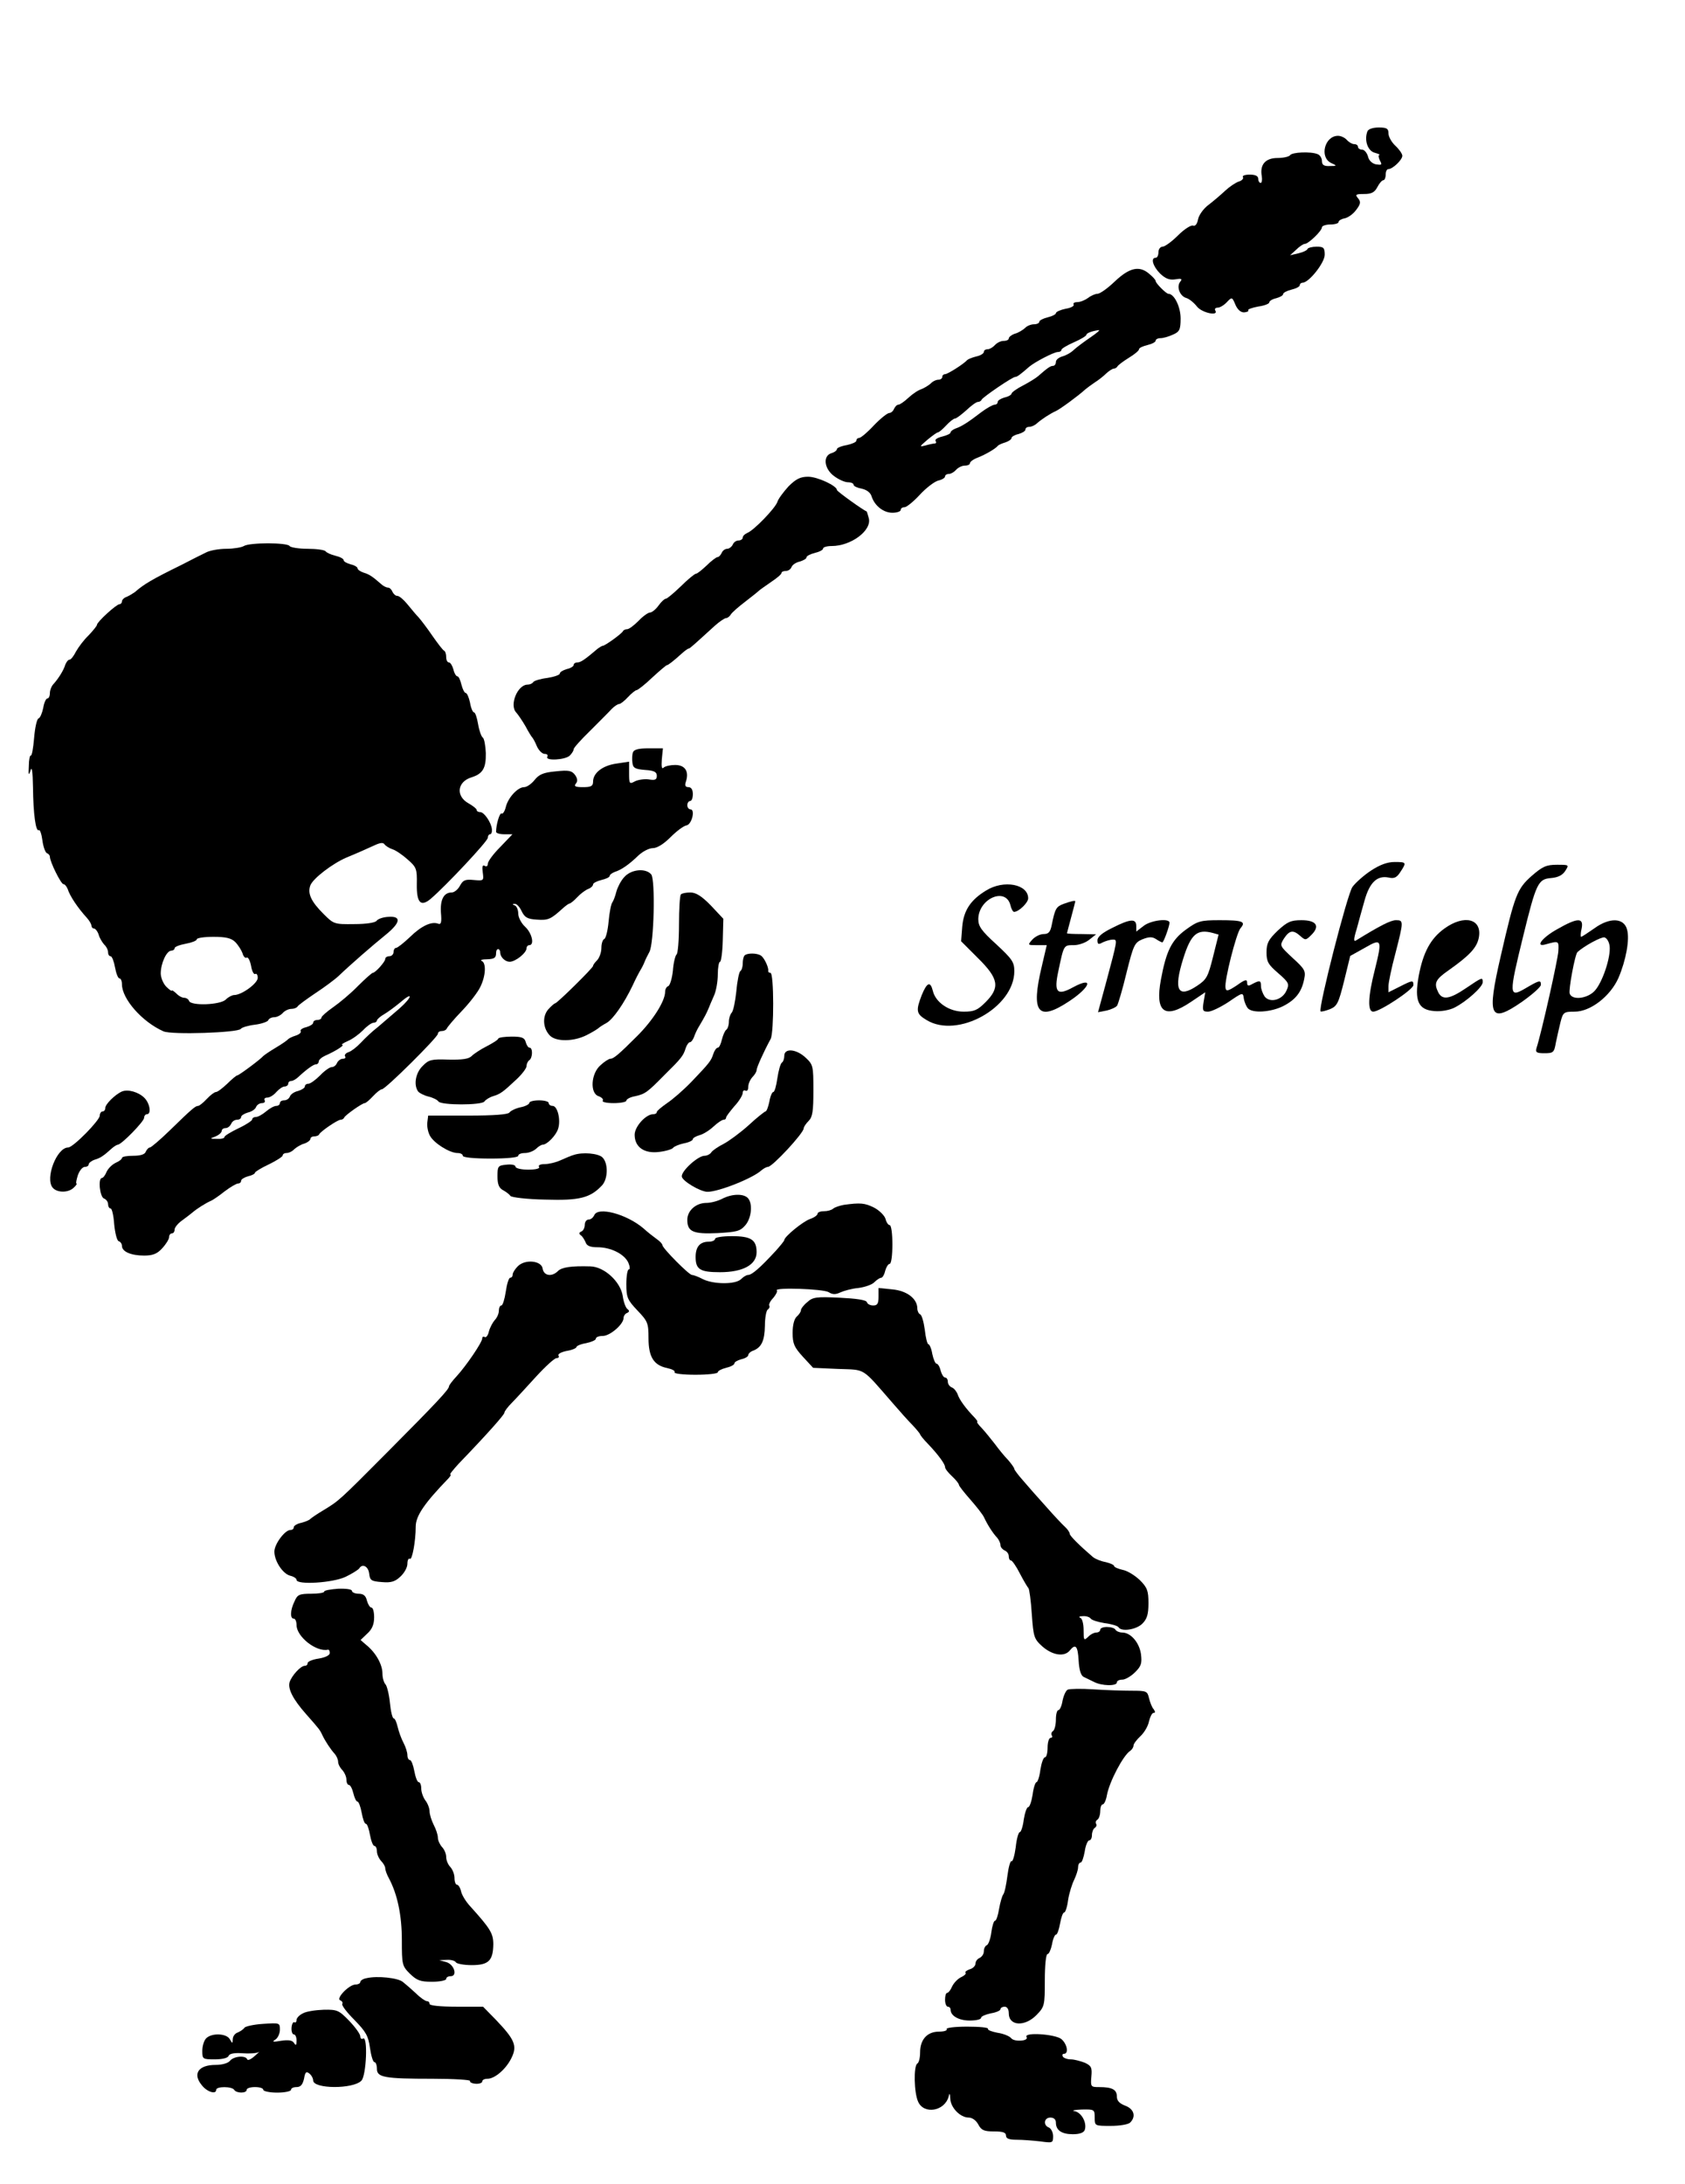 <?xml version="1.0" standalone="no"?>
<!DOCTYPE svg PUBLIC "-//W3C//DTD SVG 20010904//EN"
 "http://www.w3.org/TR/2001/REC-SVG-20010904/DTD/svg10.dtd">
<svg version="1.0" xmlns="http://www.w3.org/2000/svg"
 width="608pt" height="788pt" viewBox="0 0 608 788"
 preserveAspectRatio="xMidYMid meet">
<g transform="translate(0,788) scale(0.1,-0.1)"
fill="#000000" stroke="none">
<path d="M4934 7406 c-12 -32 1 -70 26 -77 14 -4 21 -7 17 -8 -4 -1 -3 -9 2
-20 9 -16 7 -17 -14 -14 -14 3 -26 14 -29 29 -4 13 -13 24 -21 24 -8 0 -15 5
-15 10 0 6 -6 10 -14 10 -7 0 -19 7 -26 15 -7 8 -21 15 -32 15 -48 0 -68 -77
-25 -98 22 -10 22 -11 -5 -11 -21 -1 -28 4 -28 18 0 10 -7 22 -16 25 -25 10
-92 7 -99 -4 -3 -5 -24 -10 -45 -10 -44 0 -65 -24 -57 -66 2 -13 0 -24 -4 -24
-5 0 -9 7 -9 15 0 10 -10 15 -31 15 -16 0 -28 -4 -24 -9 3 -5 -4 -13 -15 -16
-12 -4 -34 -19 -49 -33 -16 -15 -43 -38 -60 -51 -18 -13 -35 -37 -38 -52 -3
-17 -10 -26 -18 -23 -7 3 -32 -13 -54 -35 -23 -23 -48 -41 -56 -41 -8 0 -15
-9 -15 -20 0 -11 -4 -20 -10 -20 -19 0 -10 -31 16 -57 19 -18 33 -24 54 -21
23 4 27 2 19 -8 -15 -18 -2 -52 21 -59 11 -3 28 -17 39 -31 18 -23 80 -36 66
-14 -3 6 1 10 9 10 8 0 23 9 33 20 18 19 19 19 31 -10 8 -18 20 -28 32 -27 10
1 17 4 14 8 -2 3 14 9 36 13 22 3 40 10 40 15 0 5 11 12 25 15 14 4 25 10 25
15 0 5 14 12 30 16 17 4 30 11 30 16 0 5 5 9 10 9 23 0 80 72 80 101 0 25 -4
29 -29 29 -16 0 -31 -4 -33 -8 -1 -5 -16 -12 -33 -16 l-30 -7 22 20 c12 12 26
21 31 21 13 0 62 47 62 60 0 5 14 10 30 10 17 0 30 4 30 9 0 5 10 11 21 13 12
2 31 15 42 30 17 22 18 30 7 43 -11 13 -8 15 22 15 27 0 38 6 48 25 7 14 17
25 22 25 4 0 8 9 8 20 0 11 4 20 10 20 15 0 50 33 50 48 0 7 -11 23 -25 36
-14 13 -25 33 -25 45 0 17 -6 21 -35 21 -22 0 -38 -6 -41 -14z"/>
<path d="M4023 6865 c-26 -25 -54 -45 -63 -45 -8 0 -24 -7 -34 -15 -11 -8 -28
-15 -39 -15 -10 0 -16 -4 -13 -9 3 -5 -10 -12 -29 -15 -19 -4 -35 -11 -35 -16
0 -4 -13 -11 -30 -15 -16 -4 -30 -11 -30 -16 0 -5 -9 -9 -19 -9 -11 0 -26 -6
-33 -14 -8 -7 -24 -17 -36 -20 -12 -4 -22 -12 -22 -17 0 -5 -8 -9 -19 -9 -10
0 -24 -7 -31 -15 -7 -8 -19 -15 -26 -15 -8 0 -14 -4 -14 -10 0 -5 -12 -13 -27
-16 -16 -4 -30 -10 -33 -13 -11 -13 -70 -51 -80 -51 -5 0 -10 -4 -10 -10 0 -5
-6 -10 -14 -10 -8 0 -21 -6 -28 -14 -8 -7 -23 -16 -33 -20 -11 -3 -32 -17 -47
-31 -15 -14 -31 -25 -36 -25 -6 0 -12 -7 -16 -15 -3 -8 -11 -15 -17 -15 -7 0
-32 -20 -56 -45 -23 -25 -47 -45 -53 -45 -5 0 -10 -4 -10 -10 0 -5 -16 -12
-35 -16 -19 -3 -35 -10 -35 -14 0 -5 -9 -12 -20 -15 -32 -10 -26 -57 10 -83
16 -12 38 -22 50 -22 11 0 20 -4 20 -9 0 -5 13 -11 29 -14 18 -4 32 -14 36
-28 11 -34 43 -59 75 -59 17 0 30 5 30 10 0 6 6 10 14 10 7 0 32 20 55 45 22
24 52 47 66 51 14 3 25 10 25 15 0 5 6 9 14 9 7 0 19 7 26 15 7 8 21 15 31 15
11 0 19 4 19 9 0 5 12 14 28 20 28 11 64 32 72 42 3 4 15 9 28 13 12 4 22 11
22 16 0 4 11 11 25 14 14 4 25 11 25 16 0 6 6 10 14 10 8 0 21 6 28 13 17 15
48 35 68 44 14 6 81 55 106 78 6 5 22 17 34 25 13 8 32 23 42 33 10 9 22 17
27 17 5 0 11 4 13 8 2 4 20 18 41 31 20 12 37 26 37 31 0 5 14 11 30 15 17 4
30 11 30 16 0 5 8 9 18 9 10 0 30 6 45 13 23 10 27 18 27 58 0 42 -23 89 -44
89 -8 0 -46 38 -46 46 0 4 -10 15 -22 25 -36 32 -72 24 -125 -26z m-88 -202
c-22 -15 -49 -35 -60 -45 -11 -11 -30 -21 -42 -24 -13 -4 -23 -12 -23 -20 0
-8 -5 -14 -10 -14 -10 0 -21 -8 -54 -37 -8 -7 -32 -22 -55 -34 -22 -11 -41
-25 -41 -29 0 -4 -11 -11 -25 -14 -14 -4 -25 -11 -25 -16 0 -6 -5 -10 -11 -10
-6 0 -28 -12 -48 -27 -48 -37 -72 -52 -93 -59 -10 -4 -18 -10 -18 -14 0 -5
-14 -11 -30 -15 -17 -4 -28 -11 -24 -16 3 -5 2 -9 -3 -9 -4 0 -19 -3 -33 -7
-24 -6 -23 -5 6 20 18 15 35 27 38 27 4 0 17 11 30 25 13 14 27 25 32 25 5 0
23 14 41 30 18 17 36 30 42 30 5 0 11 3 13 8 4 9 111 82 121 82 7 0 19 9 51
37 20 17 89 53 103 53 7 0 13 3 13 8 0 4 20 16 45 27 25 11 45 23 45 27 0 6
21 14 45 17 5 0 -8 -11 -30 -26z"/>
<path d="M2845 6125 c-18 -20 -37 -45 -40 -56 -8 -23 -85 -103 -109 -112 -9
-4 -16 -11 -16 -17 0 -5 -7 -10 -15 -10 -9 0 -18 -7 -21 -15 -4 -8 -13 -15
-20 -15 -8 0 -17 -7 -20 -15 -4 -8 -10 -15 -15 -15 -4 0 -22 -13 -39 -30 -17
-16 -34 -30 -39 -30 -4 0 -29 -20 -54 -45 -26 -25 -50 -45 -54 -45 -5 0 -17
-11 -27 -25 -10 -14 -24 -25 -31 -25 -6 0 -25 -13 -41 -30 -16 -16 -34 -30
-41 -30 -6 0 -13 -3 -15 -7 -4 -9 -65 -53 -73 -53 -3 0 -11 -5 -18 -10 -48
-41 -62 -50 -74 -50 -7 0 -13 -4 -13 -9 0 -5 -11 -12 -25 -15 -14 -4 -25 -11
-25 -16 0 -5 -20 -12 -45 -16 -25 -3 -48 -10 -51 -15 -3 -5 -12 -9 -20 -9 -37
0 -67 -75 -41 -101 7 -8 22 -30 33 -49 10 -19 21 -37 24 -40 3 -3 11 -17 17
-32 7 -16 20 -28 28 -28 9 0 13 -4 10 -10 -10 -16 65 -12 81 4 8 8 14 18 14
23 0 5 27 35 61 68 33 33 68 68 77 78 9 9 21 17 26 17 5 0 19 11 32 25 13 14
27 25 31 25 4 0 30 20 56 45 27 25 51 45 53 45 5 0 24 15 55 43 10 9 21 17 24
17 4 0 17 12 95 83 17 15 35 27 40 27 5 0 13 6 17 13 4 7 28 28 53 47 25 19
47 37 50 40 3 3 22 16 42 30 21 14 38 28 38 33 0 4 7 7 15 7 9 0 18 6 21 14 3
8 16 17 30 20 13 4 24 10 24 15 0 5 14 12 30 16 17 4 30 11 30 16 0 5 14 9 31
9 70 0 145 56 134 100 -4 14 -7 25 -8 25 -9 2 -107 72 -107 77 0 15 -70 48
-104 48 -28 0 -44 -8 -71 -35z"/>
<path d="M880 5910 c-8 -5 -37 -10 -63 -10 -27 0 -61 -6 -75 -14 -15 -7 -54
-27 -87 -44 -108 -53 -136 -70 -168 -98 -7 -5 -20 -13 -29 -17 -10 -3 -18 -11
-18 -17 0 -5 -4 -10 -9 -10 -11 0 -81 -64 -81 -74 0 -4 -14 -21 -30 -38 -17
-16 -37 -43 -46 -59 -8 -16 -18 -29 -23 -29 -5 0 -11 -8 -15 -17 -6 -21 -25
-51 -43 -71 -7 -7 -13 -22 -13 -33 0 -10 -4 -19 -9 -19 -5 0 -12 -15 -15 -34
-4 -19 -11 -36 -17 -38 -6 -2 -13 -34 -16 -71 -3 -36 -8 -65 -12 -63 -3 2 -7
-15 -7 -38 -2 -33 0 -36 6 -16 5 17 8 -2 9 -60 1 -97 10 -162 21 -155 4 3 10
-14 13 -37 3 -24 11 -44 16 -46 6 -2 11 -8 11 -13 0 -18 40 -99 49 -99 5 0 11
-8 15 -17 8 -26 37 -69 69 -104 9 -10 17 -23 17 -29 0 -5 4 -10 9 -10 5 0 13
-10 17 -22 3 -12 13 -28 20 -36 8 -7 14 -20 14 -28 0 -8 4 -14 9 -14 5 0 12
-18 16 -40 4 -22 11 -40 16 -40 5 0 9 -9 9 -21 0 -53 73 -136 150 -170 29 -13
270 -5 279 9 3 5 26 12 51 15 24 3 46 11 48 16 2 6 12 11 22 11 9 0 23 7 30
15 7 8 21 15 31 15 10 0 20 4 23 9 3 5 32 26 63 47 32 21 70 49 85 63 45 43
120 108 168 147 56 45 60 70 10 66 -19 -1 -37 -8 -41 -14 -5 -7 -37 -12 -81
-12 -72 -1 -74 0 -111 37 -45 45 -58 74 -47 103 10 25 79 78 130 100 39 16 77
33 103 45 20 9 30 10 35 2 4 -5 16 -13 28 -17 11 -3 36 -20 55 -37 32 -28 34
-34 33 -89 -1 -67 14 -83 50 -53 56 48 206 208 206 220 0 7 4 13 8 13 5 0 8 8
7 18 -2 24 -28 62 -42 62 -7 0 -13 3 -13 8 0 4 -14 15 -30 24 -46 26 -40 77
10 93 42 13 54 33 53 88 -1 27 -6 53 -11 56 -5 3 -13 25 -17 49 -4 23 -10 42
-15 42 -4 0 -11 16 -14 35 -4 19 -11 35 -16 35 -4 0 -11 14 -15 30 -4 17 -10
30 -15 30 -4 0 -11 11 -14 25 -4 14 -11 25 -16 25 -6 0 -10 9 -10 19 0 11 -3
21 -7 23 -5 2 -23 26 -42 53 -19 28 -42 58 -50 67 -9 9 -27 31 -41 48 -13 16
-29 30 -36 30 -7 0 -14 7 -18 15 -3 8 -10 15 -16 15 -6 0 -18 6 -25 13 -32 28
-43 35 -63 41 -12 4 -22 11 -22 16 0 4 -11 11 -25 14 -14 4 -25 10 -25 15 0 5
-13 12 -30 16 -16 4 -32 11 -35 16 -4 5 -33 9 -65 9 -32 0 -62 5 -65 10 -8 13
-145 13 -165 0z m-31 -1429 c10 -10 22 -29 26 -40 3 -12 10 -19 15 -16 5 3 12
-10 16 -30 3 -19 10 -32 15 -29 5 3 9 -4 9 -14 0 -20 -58 -62 -85 -62 -7 0
-21 -7 -30 -16 -19 -20 -127 -24 -133 -5 -2 6 -10 11 -17 11 -8 0 -21 7 -29
16 -9 8 -16 13 -16 10 0 -3 -9 3 -20 14 -11 11 -20 33 -20 48 0 36 21 82 38
82 6 0 12 4 12 9 0 5 18 12 40 16 22 4 40 11 40 16 0 5 27 9 60 9 46 0 65 -5
79 -19z"/>
<path d="M2284 5166 c-3 -8 -4 -25 -2 -38 2 -19 10 -23 46 -26 32 -2 42 -7 42
-21 0 -14 -6 -17 -29 -13 -16 2 -38 -1 -50 -7 -20 -11 -21 -9 -21 30 l0 41
-46 -7 c-50 -7 -84 -34 -84 -65 0 -16 -7 -20 -36 -20 -28 0 -34 3 -26 13 7 8
6 18 -3 31 -12 16 -23 18 -70 13 -44 -4 -60 -11 -76 -31 -11 -14 -28 -26 -38
-26 -23 0 -58 -38 -66 -72 -4 -16 -11 -26 -15 -23 -7 4 -20 -40 -20 -66 0 -5
13 -9 30 -9 l29 0 -44 -46 c-25 -25 -45 -52 -45 -61 0 -8 -5 -11 -11 -7 -8 5
-10 -3 -7 -24 4 -30 3 -30 -32 -27 -31 3 -39 0 -50 -20 -7 -14 -21 -25 -30
-25 -29 0 -42 -26 -39 -73 3 -33 1 -43 -9 -40 -24 10 -61 -7 -102 -47 -23 -22
-46 -40 -51 -40 -5 0 -9 -7 -9 -15 0 -8 -7 -15 -15 -15 -8 0 -15 -4 -15 -10 0
-10 -36 -50 -45 -50 -3 0 -27 -21 -53 -47 -26 -27 -67 -61 -90 -77 -23 -16
-42 -33 -42 -37 0 -5 -7 -9 -15 -9 -8 0 -15 -4 -15 -10 0 -5 -11 -12 -25 -16
-14 -3 -23 -10 -20 -14 3 -5 -5 -12 -17 -16 -13 -4 -25 -10 -28 -13 -3 -4 -23
-18 -45 -31 -22 -13 -42 -27 -45 -30 -10 -12 -88 -70 -94 -70 -3 0 -19 -13
-36 -30 -17 -16 -35 -30 -41 -30 -5 0 -20 -11 -33 -25 -13 -14 -27 -25 -31
-25 -10 0 -22 -10 -103 -89 -35 -34 -67 -61 -71 -61 -5 0 -11 -7 -15 -15 -3
-10 -19 -15 -46 -15 -22 0 -40 -3 -40 -8 0 -4 -10 -12 -22 -17 -13 -6 -27 -20
-33 -32 -5 -13 -13 -23 -17 -23 -15 0 -8 -68 7 -74 8 -3 15 -12 15 -21 0 -8 4
-15 9 -15 5 0 11 -26 13 -57 3 -31 10 -59 16 -61 7 -2 12 -10 12 -17 0 -21 33
-35 80 -35 31 0 47 6 65 26 14 15 25 33 25 40 0 8 5 14 10 14 6 0 10 6 10 14
0 7 12 22 26 32 14 10 32 24 38 29 16 14 48 34 66 42 8 3 31 19 51 35 20 15
42 28 48 28 6 0 11 4 11 10 0 5 11 12 25 16 14 3 25 9 25 13 0 3 22 17 50 30
27 13 50 28 50 32 0 5 6 9 14 9 8 0 21 6 28 14 8 7 24 17 36 20 12 4 22 12 22
17 0 5 6 9 14 9 8 0 16 3 18 8 5 10 66 52 77 52 5 0 11 3 13 8 4 9 65 52 74
52 4 0 17 11 30 25 13 14 27 25 32 25 13 0 202 188 202 200 0 6 6 10 14 10 8
0 16 4 18 9 2 5 26 34 54 63 28 29 58 68 67 87 20 40 22 87 5 94 -7 3 2 6 20
6 26 1 32 5 32 23 0 18 15 18 15 0 1 -16 18 -32 34 -32 21 0 61 32 61 49 0 6
5 11 10 11 19 0 10 43 -15 66 -14 13 -25 34 -25 48 0 13 -6 27 -12 29 -10 4
-10 6 -1 6 7 1 18 -11 25 -26 11 -23 21 -29 55 -31 41 -3 50 1 94 41 10 9 21
17 24 17 3 0 16 10 28 23 12 13 30 26 40 30 9 3 17 11 17 16 0 5 14 12 30 16
17 4 30 10 30 15 0 4 8 10 18 14 25 8 52 27 85 59 16 15 39 27 53 27 15 0 39
15 63 39 22 22 47 41 58 43 19 3 33 58 14 58 -6 0 -11 7 -11 15 0 8 5 15 10
15 6 0 10 11 10 25 0 16 -6 25 -16 25 -11 0 -14 6 -9 20 12 37 -3 60 -39 60
-17 0 -36 -4 -42 -10 -6 -6 -8 4 -6 30 l4 40 -51 0 c-36 0 -53 -4 -57 -14z
m-842 -924 c-23 -20 -58 -50 -78 -67 -21 -16 -48 -42 -62 -57 -14 -15 -33 -30
-44 -34 -10 -3 -16 -10 -13 -15 4 -5 0 -9 -8 -9 -8 0 -17 -7 -21 -15 -3 -8
-11 -15 -19 -15 -7 0 -26 -13 -42 -30 -16 -16 -35 -30 -42 -30 -7 0 -13 -4
-13 -10 0 -5 -11 -12 -24 -16 -14 -3 -27 -12 -30 -20 -3 -8 -12 -14 -21 -14
-8 0 -15 -4 -15 -10 0 -5 -6 -10 -13 -10 -8 0 -24 -9 -37 -20 -13 -11 -29 -20
-37 -20 -7 0 -13 -4 -13 -9 0 -4 -22 -19 -50 -32 -27 -13 -50 -27 -50 -31 0
-5 -12 -8 -27 -7 -27 0 -27 1 -5 9 12 5 22 14 22 20 0 5 6 10 14 10 8 0 16 7
20 15 3 8 12 15 21 15 8 0 15 4 15 10 0 5 11 12 24 16 14 3 27 12 30 20 3 8
13 14 21 14 9 0 13 5 10 10 -3 6 1 10 10 10 8 0 23 9 32 20 10 11 23 20 30 20
7 0 13 5 13 10 0 6 5 10 11 10 6 0 16 6 24 13 30 28 56 47 65 47 6 0 10 5 10
10 0 6 10 15 23 21 39 17 72 39 62 39 -5 1 4 7 20 14 17 7 41 25 55 39 14 15
31 27 38 27 6 0 12 4 12 8 0 4 12 15 28 24 15 9 40 28 57 42 46 40 44 20 -3
-22z"/>
<path d="M4947 4739 c-26 -17 -56 -44 -67 -59 -19 -27 -124 -439 -115 -449 3
-2 18 2 34 8 26 11 31 22 51 102 l22 90 52 29 c62 36 64 31 37 -78 -25 -98
-27 -152 -6 -152 24 0 145 80 145 96 0 18 -3 18 -50 -6 l-40 -20 0 22 c0 13
11 66 25 118 30 117 30 120 2 120 -19 0 -58 -20 -144 -73 -9 -6 -9 5 2 40 7
26 20 74 29 105 18 64 45 90 86 82 21 -5 30 0 43 20 23 35 22 36 -21 36 -26 0
-53 -10 -85 -31z"/>
<path d="M5527 4720 c-53 -47 -61 -68 -112 -290 -51 -220 -39 -244 76 -165 38
27 69 54 69 62 0 18 -5 17 -56 -13 -60 -35 -60 -24 -8 188 47 192 54 206 100
210 25 2 42 10 52 26 14 22 14 22 -30 22 -38 0 -52 -6 -91 -40z"/>
<path d="M2252 4715 c-12 -13 -24 -37 -28 -52 -4 -16 -10 -32 -14 -38 -5 -5
-11 -37 -14 -70 -3 -33 -10 -61 -16 -63 -5 -2 -10 -16 -10 -32 0 -16 -7 -35
-15 -44 -8 -8 -15 -17 -15 -21 0 -7 -130 -135 -137 -135 -3 0 -14 -10 -25 -22
-22 -26 -19 -69 7 -95 23 -22 85 -21 131 2 22 11 41 23 44 26 3 3 15 11 28 18
24 13 64 71 95 136 10 22 23 47 28 55 5 8 12 22 15 30 3 8 11 24 17 35 17 29
22 261 7 280 -20 24 -73 19 -98 -10z"/>
<path d="M3558 4667 c-56 -34 -81 -72 -86 -131 l-4 -52 61 -61 c75 -74 80
-106 27 -159 -29 -29 -41 -34 -79 -34 -52 0 -101 33 -111 75 -9 36 -21 31 -40
-15 -22 -57 -20 -68 17 -90 112 -69 317 45 317 176 0 33 -8 44 -65 97 -54 49
-65 65 -65 91 1 74 99 117 116 50 3 -13 9 -24 13 -24 17 0 51 33 51 49 0 51
-88 68 -152 28z"/>
<path d="M2457 4653 c-4 -3 -7 -53 -7 -109 0 -57 -4 -105 -9 -108 -4 -3 -11
-29 -13 -58 -3 -29 -11 -54 -17 -56 -6 -2 -11 -11 -11 -20 0 -34 -44 -103
-100 -159 -68 -68 -86 -83 -98 -83 -5 0 -21 -10 -35 -23 -35 -30 -39 -102 -7
-112 11 -4 18 -11 15 -16 -4 -5 14 -9 39 -9 25 0 46 4 46 9 0 5 14 13 32 16
36 8 44 14 106 77 59 58 68 69 76 96 4 12 11 22 16 22 4 0 10 8 14 18 3 9 10
25 16 35 24 40 30 53 36 67 3 8 12 29 20 47 8 17 14 52 14 77 0 25 4 46 8 46
4 0 9 35 10 78 l2 77 -45 48 c-33 34 -54 47 -74 47 -15 0 -31 -3 -34 -7z"/>
<path d="M3838 4619 c-27 -10 -31 -17 -43 -76 -5 -26 -12 -33 -29 -33 -13 0
-31 -9 -41 -20 -18 -20 -17 -20 17 -20 l35 0 -18 -77 c-40 -167 -14 -200 98
-126 79 52 91 92 15 51 -58 -32 -70 -19 -53 59 20 95 19 93 56 93 18 0 43 9
56 20 l24 19 -52 1 c-29 0 -53 1 -53 3 0 1 7 27 15 57 8 30 15 56 15 58 0 4
-14 1 -42 -9z"/>
<path d="M4013 4532 c-35 -17 -53 -32 -53 -44 0 -15 3 -17 19 -8 11 5 27 10
36 10 18 0 18 2 -25 -159 l-28 -103 31 6 c17 4 34 12 38 18 4 7 20 60 34 119
25 100 29 108 57 120 23 9 35 10 49 1 10 -7 21 -12 23 -12 5 0 26 59 26 71 0
17 -68 9 -94 -12 l-26 -20 0 20 c0 28 -22 26 -87 -7z"/>
<path d="M4279 4526 c-52 -38 -71 -78 -90 -180 -22 -118 13 -145 108 -81 l52
35 -6 -35 c-5 -31 -3 -35 16 -35 12 0 45 16 74 35 51 35 52 35 55 13 2 -13 9
-29 14 -35 16 -20 84 -15 128 7 45 23 67 51 76 98 6 29 2 36 -42 76 -47 44
-47 44 -31 70 20 30 33 32 59 9 18 -16 20 -16 40 4 32 32 18 53 -36 53 -39 0
-51 -6 -86 -38 -33 -32 -40 -45 -40 -78 0 -34 6 -44 42 -75 39 -34 41 -39 30
-63 -15 -34 -60 -46 -79 -21 -7 11 -13 27 -13 37 0 21 -4 22 -31 8 -15 -9 -19
-7 -19 5 0 13 -8 11 -37 -10 -32 -21 -39 -23 -41 -9 -5 24 39 197 54 215 21
24 8 29 -75 29 -70 0 -79 -3 -122 -34z m97 -12 l21 -6 -20 -80 c-18 -72 -23
-82 -58 -105 -69 -46 -85 -15 -50 97 28 90 50 109 107 94z"/>
<path d="M5212 4530 c-50 -36 -77 -86 -93 -172 -16 -89 -2 -122 58 -126 24 -2
55 4 72 13 43 22 101 74 101 91 0 19 -1 19 -60 -21 -59 -40 -85 -44 -100 -16
-17 34 -11 47 38 81 75 53 101 81 108 117 13 68 -52 85 -124 33z"/>
<path d="M5618 4527 c-54 -30 -81 -66 -40 -54 47 13 47 13 45 -25 -2 -31 -60
-291 -79 -350 -4 -15 1 -18 29 -18 32 0 35 3 41 38 4 20 12 54 17 75 9 35 12
37 51 37 57 0 129 56 158 122 27 63 41 139 31 174 -11 43 -63 45 -119 4 -23
-16 -44 -30 -47 -30 -2 0 -2 14 2 30 8 40 -14 40 -89 -3z m190 -60 c5 -40 -26
-132 -54 -162 -26 -28 -81 -35 -90 -10 -5 12 19 142 28 150 24 22 85 55 97 53
9 -2 17 -16 19 -31z"/>
<path d="M2687 4433 c-4 -3 -7 -17 -7 -29 0 -13 -4 -25 -9 -28 -4 -3 -11 -36
-14 -72 -4 -37 -11 -72 -17 -78 -5 -5 -10 -20 -10 -32 0 -13 -4 -25 -9 -29 -5
-3 -12 -19 -16 -35 -4 -17 -10 -30 -15 -30 -5 0 -12 -10 -16 -22 -8 -25 -13
-32 -79 -101 -28 -29 -67 -63 -88 -77 -20 -14 -37 -28 -37 -32 0 -5 -6 -8 -13
-8 -27 0 -67 -45 -67 -74 0 -45 35 -69 89 -62 25 3 47 10 50 15 4 5 21 12 39
16 17 3 32 10 32 15 0 4 10 10 23 14 13 3 36 17 51 31 15 14 31 25 37 25 5 0
9 3 9 8 0 4 14 22 30 41 17 18 30 40 30 48 0 8 5 11 10 8 6 -3 10 3 10 14 0
11 7 26 15 35 8 8 15 19 15 25 0 9 24 63 51 113 12 24 12 238 -1 238 -5 0 -9
3 -8 8 2 11 -14 46 -26 54 -14 10 -50 10 -59 1z"/>
<path d="M1798 4133 c-1 -5 -21 -17 -42 -28 -22 -11 -46 -27 -54 -35 -11 -11
-34 -14 -84 -13 -61 2 -71 0 -93 -23 -25 -24 -33 -67 -17 -91 4 -6 21 -15 37
-19 17 -4 33 -12 37 -18 9 -14 157 -14 166 0 4 6 18 15 31 19 26 8 34 13 86
62 19 18 35 39 35 47 0 8 5 18 10 21 12 8 13 45 1 45 -5 0 -11 9 -14 20 -4 16
-14 20 -50 20 -25 0 -47 -3 -49 -7z"/>
<path d="M2830 4071 c0 -11 -4 -22 -9 -25 -5 -4 -12 -29 -16 -56 -4 -28 -10
-50 -15 -50 -4 0 -11 -16 -14 -35 -4 -19 -10 -35 -14 -35 -4 -1 -32 -23 -61
-50 -30 -27 -71 -57 -90 -67 -20 -10 -40 -24 -44 -30 -4 -7 -16 -13 -25 -13
-23 0 -82 -53 -82 -74 0 -16 67 -56 93 -56 40 0 164 49 195 78 7 6 18 12 23
12 16 0 129 122 129 139 0 5 8 17 18 27 14 14 17 35 17 110 0 88 -1 93 -28
118 -34 32 -77 35 -77 7z"/>
<path d="M440 3942 c-25 -11 -60 -46 -60 -59 0 -7 -4 -13 -10 -13 -5 0 -10 -7
-10 -15 0 -17 -96 -115 -114 -115 -41 0 -84 -111 -56 -145 16 -19 57 -19 76 0
9 8 13 15 10 15 -3 0 0 14 5 30 6 17 17 30 25 30 8 0 14 4 14 9 0 5 10 13 22
17 20 6 31 13 63 42 7 6 17 12 20 12 13 0 95 84 95 97 0 7 5 13 10 13 17 0 11
39 -9 59 -21 21 -59 32 -81 23z"/>
<path d="M1910 3901 c0 -5 -15 -13 -32 -16 -18 -4 -36 -13 -40 -19 -5 -7 -55
-11 -150 -11 l-143 0 -3 -24 c-2 -13 2 -35 9 -48 14 -27 71 -63 100 -63 10 0
19 -4 19 -10 0 -6 40 -10 100 -10 60 0 100 4 100 10 0 6 11 10 24 10 14 0 31
7 40 15 8 8 19 15 24 15 16 0 49 34 56 58 10 31 -2 82 -20 82 -8 0 -14 5 -14
10 0 6 -16 10 -35 10 -19 0 -35 -4 -35 -9z"/>
<path d="M2070 3713 c-8 -2 -29 -11 -47 -19 -17 -8 -43 -14 -58 -14 -15 0 -24
-4 -20 -10 4 -6 -12 -10 -39 -10 -26 0 -46 5 -46 11 0 6 -14 9 -32 7 -31 -3
-33 -5 -33 -42 0 -28 5 -42 20 -50 11 -6 23 -15 27 -21 4 -5 60 -12 125 -13
125 -4 163 6 206 52 21 24 22 79 1 100 -15 15 -72 20 -104 9z"/>
<path d="M2606 3555 c-15 -8 -41 -15 -57 -15 -38 0 -69 -28 -69 -61 0 -43 21
-52 109 -48 69 4 82 7 100 28 23 26 28 80 9 99 -16 16 -57 15 -92 -3z"/>
<path d="M3045 3533 c-16 -3 -34 -9 -39 -14 -6 -5 -20 -9 -33 -9 -13 0 -23 -4
-23 -9 0 -5 -12 -14 -27 -19 -26 -9 -93 -64 -93 -76 0 -3 -14 -20 -30 -38 -58
-63 -87 -88 -101 -88 -6 0 -17 -7 -25 -15 -20 -20 -100 -19 -138 0 -15 8 -33
15 -39 15 -11 0 -107 97 -107 108 0 4 -9 14 -21 22 -11 8 -33 25 -47 38 -61
52 -166 80 -178 47 -4 -8 -12 -15 -20 -15 -8 0 -14 -9 -14 -19 0 -11 -6 -22
-12 -24 -9 -4 -10 -8 -2 -14 6 -4 13 -16 17 -25 4 -13 17 -18 43 -18 48 0 96
-24 111 -55 6 -14 7 -25 2 -25 -5 0 -9 -24 -9 -53 0 -48 4 -57 40 -95 37 -39
40 -45 40 -100 0 -68 19 -98 68 -108 18 -4 29 -10 26 -15 -3 -5 31 -9 75 -9
45 0 81 4 81 9 0 5 14 12 30 16 17 4 30 11 30 16 0 5 11 11 25 15 14 3 25 10
25 15 0 5 8 13 18 16 30 12 41 36 42 90 0 28 5 55 10 58 6 4 8 10 6 14 -3 4 3
17 14 28 10 12 16 24 13 27 -12 12 167 6 187 -6 14 -9 25 -9 42 -1 13 6 42 14
65 16 23 3 50 12 58 21 9 9 20 16 25 16 4 0 11 11 14 25 4 14 11 25 16 25 6 0
10 31 10 70 0 39 -4 70 -10 70 -5 0 -12 10 -15 23 -4 12 -22 30 -41 40 -34 17
-50 18 -109 10z"/>
<path d="M2580 3410 c0 -5 -10 -10 -23 -10 -31 0 -47 -18 -47 -55 0 -45 16
-55 88 -55 83 0 132 27 132 72 0 45 -20 58 -89 58 -34 0 -61 -4 -61 -10z"/>
<path d="M1868 3311 c-10 -10 -18 -23 -18 -29 0 -7 -4 -12 -9 -12 -5 0 -12
-22 -16 -50 -4 -27 -11 -50 -16 -50 -5 0 -9 -9 -9 -19 0 -11 -7 -26 -15 -34
-7 -8 -17 -26 -21 -41 -3 -14 -10 -23 -15 -20 -5 3 -9 1 -9 -5 0 -14 -58 -99
-92 -136 -15 -16 -28 -33 -28 -37 0 -11 -45 -59 -221 -236 -179 -180 -175
-176 -234 -212 -22 -13 -42 -27 -45 -30 -3 -4 -17 -10 -32 -14 -16 -3 -28 -11
-28 -16 0 -6 -5 -10 -12 -10 -20 0 -58 -51 -58 -78 0 -34 30 -80 57 -87 13 -3
23 -10 23 -15 0 -19 131 -11 177 11 23 11 45 25 49 30 11 19 33 8 36 -18 3
-25 7 -28 46 -31 34 -3 48 2 67 20 14 13 25 33 25 46 0 13 4 21 9 18 8 -6 21
63 21 116 0 39 32 85 118 174 7 8 11 14 7 14 -4 0 10 17 29 38 105 109 166
178 166 185 0 5 12 21 28 37 15 15 54 58 87 94 33 36 66 66 73 66 7 0 11 4 7
9 -3 6 10 13 30 17 19 3 35 10 35 14 0 4 16 11 35 14 19 4 35 11 35 16 0 6 11
10 25 10 26 0 75 42 75 65 0 7 6 16 13 18 8 4 9 8 1 14 -6 4 -14 25 -17 47 -8
52 -67 106 -117 107 -69 2 -103 -3 -117 -17 -22 -22 -51 -17 -55 9 -4 29 -64
35 -90 8z"/>
<path d="M3170 3201 c0 -24 -4 -31 -19 -31 -11 0 -21 5 -23 12 -3 8 -38 13
-99 16 -83 4 -97 2 -116 -16 -13 -10 -23 -24 -23 -29 0 -6 -7 -16 -15 -23 -9
-8 -15 -30 -15 -59 0 -39 6 -52 37 -86 l37 -40 90 -4 c101 -4 83 8 196 -122
25 -29 57 -65 73 -81 15 -16 27 -31 27 -33 0 -2 12 -18 28 -34 38 -40 62 -73
62 -84 0 -6 11 -20 25 -33 14 -13 25 -27 25 -31 0 -4 19 -28 41 -53 22 -25 45
-54 50 -65 12 -26 31 -56 47 -73 6 -7 12 -19 12 -27 0 -7 7 -15 15 -19 8 -3
15 -12 15 -21 0 -8 3 -15 8 -15 4 0 19 -21 32 -47 14 -27 28 -50 31 -53 3 -3
9 -45 12 -93 6 -84 8 -90 39 -118 36 -31 78 -38 98 -14 21 26 29 17 32 -36 2
-34 8 -54 18 -59 8 -4 25 -12 37 -18 28 -15 83 -16 83 -2 0 6 9 10 20 10 10 0
31 12 46 27 22 22 25 32 21 65 -6 42 -37 78 -68 78 -10 0 -21 5 -24 10 -3 6
-17 10 -31 10 -13 0 -24 -4 -24 -10 0 -5 -6 -10 -14 -10 -8 0 -22 -7 -30 -16
-15 -14 -16 -12 -16 24 0 23 -5 43 -12 45 -7 3 -3 6 9 6 12 1 24 -3 28 -8 3
-6 26 -13 50 -17 25 -3 48 -10 51 -15 10 -17 64 -9 86 13 17 17 22 34 22 74 0
44 -4 56 -31 83 -18 17 -45 34 -62 37 -17 4 -31 10 -31 14 0 4 -14 10 -30 14
-17 3 -37 11 -46 18 -49 42 -84 77 -84 84 0 5 -8 17 -17 25 -10 9 -41 42 -70
75 -29 32 -66 74 -82 93 -17 19 -31 38 -31 41 0 4 -10 18 -22 32 -13 13 -34
39 -48 58 -14 18 -35 44 -47 57 -12 12 -20 23 -17 23 3 0 -1 6 -8 14 -34 35
-56 66 -62 84 -4 11 -13 23 -21 26 -8 3 -15 12 -15 21 0 8 -4 15 -10 15 -5 0
-12 11 -16 25 -3 14 -10 25 -15 25 -4 0 -11 16 -15 35 -3 19 -10 35 -14 35 -4
0 -10 24 -13 52 -4 29 -11 54 -17 56 -5 2 -10 12 -10 21 0 35 -37 64 -90 69
l-50 5 0 -32z"/>
<path d="M1170 2138 c0 -5 -21 -8 -47 -8 -42 0 -50 -3 -60 -27 -16 -32 -17
-63 -3 -63 6 0 10 -11 10 -23 0 -42 71 -98 113 -89 4 1 7 -4 7 -12 0 -8 -16
-16 -40 -20 -22 -3 -40 -11 -40 -16 0 -6 -4 -10 -10 -10 -15 0 -47 -35 -55
-59 -7 -24 12 -62 60 -116 46 -52 50 -57 58 -75 10 -21 30 -52 45 -68 6 -7 12
-20 12 -28 0 -9 7 -22 15 -30 8 -9 15 -24 15 -35 0 -10 4 -19 9 -19 5 0 12
-13 16 -30 4 -16 10 -30 15 -30 4 0 11 -18 15 -40 4 -22 10 -40 15 -40 5 0 11
-18 15 -40 4 -22 11 -40 16 -40 5 0 9 -9 9 -19 0 -11 7 -26 15 -35 8 -8 15
-20 15 -26 0 -7 6 -24 14 -38 30 -57 46 -132 46 -222 0 -88 1 -93 29 -121 25
-24 37 -29 80 -29 28 0 51 5 51 10 0 6 7 10 16 10 26 0 13 43 -16 51 l-25 7
27 1 c15 1 30 -3 33 -9 3 -5 29 -10 57 -10 61 0 77 16 78 75 0 40 -11 57 -84
138 -14 15 -29 39 -32 52 -3 14 -10 25 -15 25 -5 0 -9 11 -9 24 0 14 -7 31
-15 40 -8 8 -15 24 -15 36 0 12 -7 28 -15 36 -8 9 -15 24 -15 34 0 10 -7 31
-15 46 -8 16 -15 38 -15 49 0 11 -7 29 -15 39 -8 11 -15 30 -15 43 0 13 -4 23
-9 23 -5 0 -12 18 -16 40 -4 22 -11 40 -16 40 -5 0 -9 8 -9 18 0 9 -6 29 -14
44 -8 15 -17 40 -21 57 -4 17 -10 31 -14 31 -5 0 -11 25 -14 56 -3 31 -11 62
-16 67 -6 6 -11 24 -11 39 0 32 -23 74 -57 102 l-22 19 24 23 c18 16 25 34 25
59 0 19 -4 35 -10 35 -5 0 -12 11 -16 25 -4 18 -13 25 -30 25 -13 0 -24 5 -24
10 0 6 -20 9 -50 8 -27 -2 -50 -6 -50 -10z"/>
<path d="M3853 1784 c-7 -3 -15 -21 -19 -40 -3 -19 -10 -34 -15 -34 -5 0 -9
-15 -9 -34 0 -19 -5 -38 -10 -41 -6 -4 -8 -11 -5 -16 4 -5 1 -9 -4 -9 -6 0
-11 -16 -11 -35 0 -19 -4 -35 -9 -35 -6 0 -13 -20 -17 -45 -3 -25 -10 -45 -14
-45 -4 0 -11 -20 -14 -45 -4 -25 -11 -45 -16 -45 -5 0 -12 -20 -16 -45 -3 -25
-10 -45 -14 -45 -5 0 -12 -25 -15 -55 -4 -30 -11 -53 -15 -50 -4 3 -11 -21
-15 -53 -4 -31 -10 -61 -15 -67 -4 -5 -11 -29 -15 -52 -4 -24 -10 -43 -15 -43
-4 0 -10 -19 -13 -42 -3 -24 -11 -44 -16 -46 -6 -2 -11 -12 -11 -22 0 -10 -7
-20 -15 -24 -8 -3 -15 -12 -15 -20 0 -8 -9 -18 -21 -21 -11 -4 -18 -9 -15 -13
3 -3 -4 -10 -17 -16 -12 -6 -26 -21 -32 -34 -5 -12 -13 -22 -17 -22 -5 0 -8
-11 -8 -25 0 -14 5 -25 10 -25 6 0 10 -5 10 -11 0 -22 30 -39 69 -39 23 0 41
4 41 10 0 5 16 12 35 16 19 3 35 10 35 15 0 5 7 9 15 9 9 0 15 -9 15 -24 0
-46 58 -49 100 -6 29 30 30 34 30 125 0 54 4 95 10 95 5 0 12 16 16 35 3 19
10 35 14 35 5 0 11 18 15 40 4 22 10 40 15 40 4 0 11 20 14 45 4 25 14 57 22
73 7 15 14 35 14 45 0 9 4 17 9 17 5 0 11 18 15 40 3 22 11 40 16 40 6 0 10 9
10 19 0 11 5 23 10 26 6 4 8 10 5 15 -3 5 -1 11 5 15 5 3 10 17 10 31 0 13 4
24 9 24 5 0 12 15 15 33 9 49 59 144 84 160 6 4 12 13 12 19 0 6 11 21 25 34
14 13 28 37 31 54 4 16 11 30 16 30 7 0 7 4 1 13 -6 6 -13 24 -17 40 -6 26 -9
27 -64 27 -31 0 -93 2 -137 5 -44 3 -85 2 -92 -1z"/>
<path d="M1323 743 c-13 -2 -23 -9 -23 -14 0 -5 -8 -9 -17 -9 -24 0 -73 -52
-55 -57 6 -3 10 -8 7 -13 -3 -5 17 -31 44 -58 41 -42 50 -57 56 -101 4 -28 11
-51 16 -51 5 0 9 -11 9 -24 0 -31 26 -36 202 -36 76 0 137 -4 134 -8 -2 -4 6
-9 20 -10 13 -1 24 3 24 8 0 6 8 10 19 10 27 0 68 36 87 76 21 43 11 66 -57
137 l-46 47 -97 0 c-57 0 -96 4 -96 10 0 6 -4 10 -10 10 -5 0 -23 12 -39 28
-16 15 -37 33 -47 41 -17 15 -92 23 -131 14z"/>
<path d="M1093 616 c-13 -6 -23 -17 -23 -24 0 -7 -4 -11 -8 -8 -4 2 -9 -6 -10
-20 -1 -13 3 -24 8 -24 6 0 10 -10 10 -22 0 -17 -2 -20 -9 -9 -6 10 -20 12
-47 8 -29 -5 -34 -4 -21 4 9 5 17 22 17 36 0 25 -1 25 -61 21 -33 -2 -64 -9
-67 -14 -4 -6 -15 -13 -24 -17 -10 -3 -18 -14 -18 -24 -1 -17 -1 -17 -11 0
-12 21 -65 23 -85 3 -8 -8 -14 -28 -14 -45 0 -30 1 -31 45 -31 27 0 48 5 50
13 4 8 21 11 50 9 25 -2 51 0 58 4 7 5 1 -1 -13 -13 -14 -13 -26 -18 -28 -13
-5 15 -48 12 -62 -5 -7 -9 -29 -15 -52 -15 -62 0 -84 -32 -50 -73 18 -24 52
-35 52 -17 0 13 57 13 65 0 8 -13 45 -13 45 0 0 6 14 10 30 10 17 0 30 -4 30
-10 0 -5 23 -10 50 -10 28 0 50 5 50 10 0 6 9 10 20 10 15 0 22 9 27 30 4 24
8 28 19 19 8 -6 14 -18 14 -25 0 -31 144 -32 174 -1 18 18 24 163 6 152 -5 -3
-10 0 -10 8 0 8 -18 33 -40 56 -37 38 -43 41 -92 40 -29 -1 -63 -6 -75 -13z"/>
<path d="M3416 559 c3 -5 -10 -9 -28 -9 -42 0 -68 -28 -68 -75 0 -18 -4 -37
-10 -40 -14 -9 -12 -106 3 -138 21 -47 96 -34 110 19 3 14 5 12 6 -8 1 -32 36
-68 66 -68 13 0 27 -10 35 -25 11 -21 21 -25 57 -25 32 0 43 -4 43 -15 0 -11
11 -15 39 -15 21 0 59 -3 85 -6 44 -6 46 -6 46 19 0 13 -7 27 -15 31 -22 8
-18 36 5 36 13 0 20 -7 20 -18 0 -28 21 -42 61 -42 24 0 39 5 43 15 9 25 -11
63 -36 68 -13 2 -2 5 25 6 46 1 47 0 47 -29 0 -30 0 -30 58 -30 32 0 63 5 70
12 22 22 14 49 -18 61 -21 8 -30 18 -30 33 0 25 -17 34 -64 34 -30 0 -31 1
-28 38 3 32 0 39 -24 50 -16 6 -38 12 -50 12 -13 0 -26 5 -29 10 -3 6 -1 10 4
10 18 0 12 35 -9 53 -21 18 -136 26 -126 8 10 -15 -43 -19 -55 -5 -6 8 -29 17
-50 20 -21 4 -36 10 -34 14 3 5 -31 8 -75 8 -45 0 -78 -4 -74 -9z"/>
</g>
</svg>

